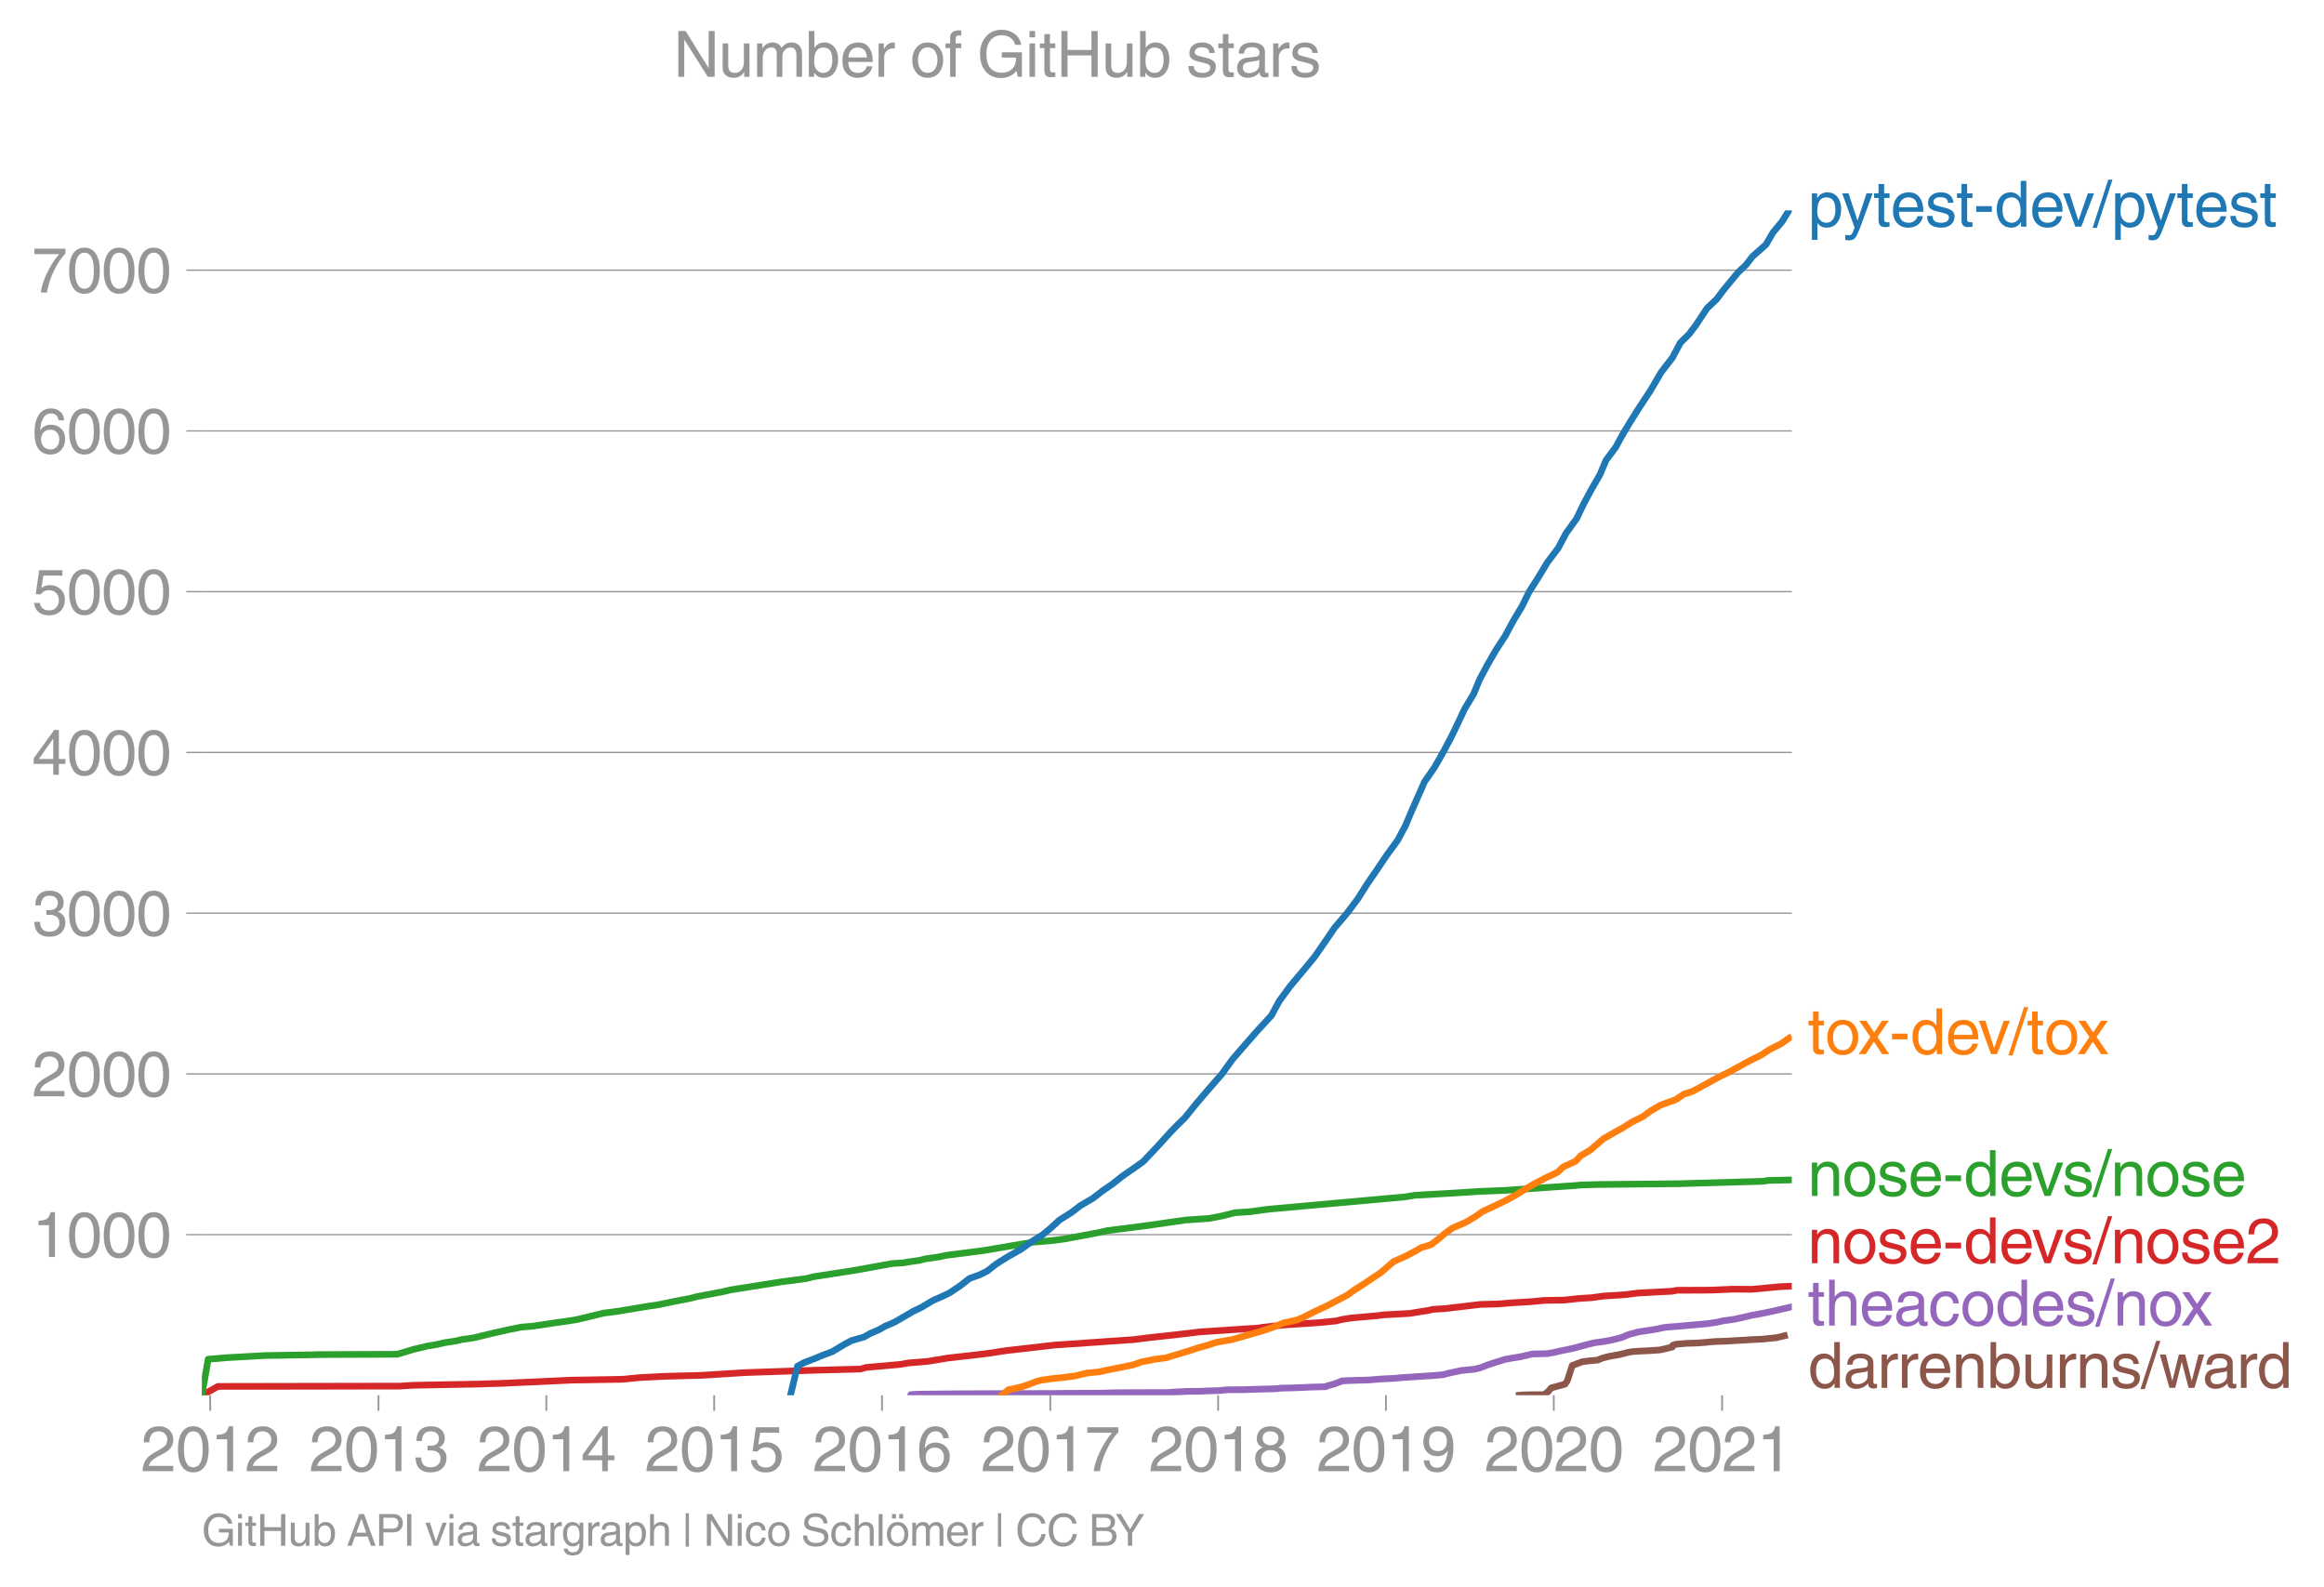 <svg height="475.343" viewBox="0 0 522.006 356.507" width="696.008" xmlns="http://www.w3.org/2000/svg" xmlns:xlink="http://www.w3.org/1999/xlink"><defs><style>*{stroke-linecap:butt;stroke-linejoin:round}</style></defs><g id="figure_1"><path d="M0 356.507h522.006V0H0z" style="fill:none" id="patch_1"/><g id="axes_1"><path d="M45.341 313.361h357.12V47.25H45.341z" style="fill:none" id="patch_2"/><path clip-path="url(#p6ab151e5eb)" d="m341.247 313.361.686-.072 1.555-.036 3.638-.036.003-.036.05-.217.558-.433.708-.83 3.084-.83.542-.831 1.067-3.358 2.23-.83 1.282-.18 2.26-.217.989-.433 1.574-.397 2.455-.434 1.514-.397 1.063-.216 1.505-.109 2.218-.108 2.645-.18.93-.217 1.832-.433.104-.398.66-.216 2.472-.217 2.346-.072 1.509-.108 2.367-.217 2.984-.108 1.654-.108 2.199-.109 1.321-.108 2.53-.108 1.096-.109 2.137-.216 1.788-.434" style="fill:none;stroke:#8c564b;stroke-linecap:square;stroke-width:1.5" id="line2d_1"/><g id="matplotlib.axis_1"><g id="xtick_1"><g id="line2d_2"><defs><path d="M0 0v3.5" id="mdb4fef003d" style="stroke:#969696;stroke-width:.4"/></defs><use style="fill:#969696;stroke:#969696;stroke-width:.4" x="47.219" xlink:href="#mdb4fef003d" y="313.361"/></g><g style="fill:#969696" transform="matrix(.14 0 0 -.14 31.649 330.41)" id="text_1"><defs><path d="M281 2888q0 793 409 1202 410 410 1148 410 618 0 1012-375t394-969q0-462-227-780-226-317-667-557l-775-425q-684-375-775-863h2444V0H166q25 634 275 1056t781 728l806 469q322 185 469 383t147 545q0 344-241 578-240 235-650 235-453 0-678-299-225-298-231-807H281z" id="HelveticaWorld-Regular-32" transform="scale(.016)"/><path d="M2719 2188q0 903-239 1354-239 452-702 452-453 0-697-452-243-451-243-1354 0-875 240-1340 241-464 700-464 463 0 702 448 239 449 239 1356zm603 0q0-1107-400-1709-400-601-1144-601-772 0-1156 623-384 624-384 1687 0 1090 393 1701 394 611 1147 611 744 0 1144-608t400-1704z" id="HelveticaWorld-Regular-30" transform="scale(.016)"/><path d="M2297 0h-600v3194H647v447q550 18 818 176 269 158 391 683h441V0z" id="HelveticaWorld-Regular-31" transform="scale(.016)"/></defs><use xlink:href="#HelveticaWorld-Regular-32"/><use x="55.615" xlink:href="#HelveticaWorld-Regular-30"/><use x="111.23" xlink:href="#HelveticaWorld-Regular-31"/><use x="166.846" xlink:href="#HelveticaWorld-Regular-32"/></g></g><g id="xtick_2"><use style="fill:#969696;stroke:#969696;stroke-width:.4" x="85.02" xlink:href="#mdb4fef003d" y="313.361" id="line2d_3"/><g style="fill:#969696" transform="matrix(.14 0 0 -.14 69.45 330.41)" id="text_2"><defs><path d="M1434 2559q141-12 294-12 397 0 626 183 230 183 230 554 0 300-214 505t-617 205q-447 0-655-263-207-262-220-703H325q0 703 369 1087 369 385 1084 385 635 0 1013-327 378-326 378-857 0-685-578-928v-13q750-256 750-1050 0-634-422-1041-422-406-1197-406-634 0-1044 333-409 333-459 1164h581q13-519 256-755 244-236 703-236 444 0 713 247t269 622q0 410-257 619-256 209-793 209-128 0-257-6v484z" id="HelveticaWorld-Regular-33" transform="scale(.016)"/></defs><use xlink:href="#HelveticaWorld-Regular-32"/><use x="55.615" xlink:href="#HelveticaWorld-Regular-30"/><use x="111.23" xlink:href="#HelveticaWorld-Regular-31"/><use x="166.846" xlink:href="#HelveticaWorld-Regular-33"/></g></g><g id="xtick_3"><use style="fill:#969696;stroke:#969696;stroke-width:.4" x="122.717" xlink:href="#mdb4fef003d" y="313.361" id="line2d_4"/><g style="fill:#969696" transform="matrix(.14 0 0 -.14 107.146 330.41)" id="text_3"><defs><path d="M678 1581h1447v2041h-12L678 1581zm2010-487V0h-563v1094H159v550l2063 2856h466V1581h659v-487h-659z" id="HelveticaWorld-Regular-34" transform="scale(.016)"/></defs><use xlink:href="#HelveticaWorld-Regular-32"/><use x="55.615" xlink:href="#HelveticaWorld-Regular-30"/><use x="111.23" xlink:href="#HelveticaWorld-Regular-31"/><use x="166.846" xlink:href="#HelveticaWorld-Regular-34"/></g></g><g id="xtick_4"><use style="fill:#969696;stroke:#969696;stroke-width:.4" x="160.414" xlink:href="#mdb4fef003d" y="313.361" id="line2d_5"/><g style="fill:#969696" transform="matrix(.14 0 0 -.14 144.843 330.41)" id="text_4"><defs><path d="M941 2619q372 281 872 281 606 0 1042-403t436-1038q0-690-421-1139-420-448-1179-448-660 0-1041 323-381 324-444 918h582q43-363 284-555t669-192q415 0 681 287 266 288 266 735 0 456-279 731-278 275-718 275-500 0-835-428l-484 25 337 2406h2332v-544H1131L941 2619z" id="HelveticaWorld-Regular-35" transform="scale(.016)"/></defs><use xlink:href="#HelveticaWorld-Regular-32"/><use x="55.615" xlink:href="#HelveticaWorld-Regular-30"/><use x="111.23" xlink:href="#HelveticaWorld-Regular-31"/><use x="166.846" xlink:href="#HelveticaWorld-Regular-35"/></g></g><g id="xtick_5"><use style="fill:#969696;stroke:#969696;stroke-width:.4" x="198.111" xlink:href="#mdb4fef003d" y="313.361" id="line2d_6"/><g style="fill:#969696" transform="matrix(.14 0 0 -.14 182.54 330.41)" id="text_5"><defs><path d="M903 1381q0-440 262-719 263-278 685-278 403 0 642 284 239 285 239 748 0 403-236 675t-670 272q-422 0-672-266t-250-716zm1766 1922q-63 344-255 517-192 174-520 174-519 0-791-507-272-506-278-1159l13-12q359 553 1068 553 566 0 988-375t422-1053q0-672-400-1118-400-445-1078-445-782 0-1188 556-406 557-406 1660 0 1062 415 1734 416 672 1247 672 538 0 910-321 372-320 403-876h-550z" id="HelveticaWorld-Regular-36" transform="scale(.016)"/></defs><use xlink:href="#HelveticaWorld-Regular-32"/><use x="55.615" xlink:href="#HelveticaWorld-Regular-30"/><use x="111.23" xlink:href="#HelveticaWorld-Regular-31"/><use x="166.846" xlink:href="#HelveticaWorld-Regular-36"/></g></g><g id="xtick_6"><use style="fill:#969696;stroke:#969696;stroke-width:.4" x="235.912" xlink:href="#mdb4fef003d" y="313.361" id="line2d_7"/><g style="fill:#969696" transform="matrix(.14 0 0 -.14 220.341 330.41)" id="text_6"><defs><path d="M238 4403h3109v-494q-641-653-1172-1766Q1644 1031 1497 0H878q94 850 622 1954 528 1105 1213 1899H238v550z" id="HelveticaWorld-Regular-37" transform="scale(.016)"/></defs><use xlink:href="#HelveticaWorld-Regular-32"/><use x="55.615" xlink:href="#HelveticaWorld-Regular-30"/><use x="111.23" xlink:href="#HelveticaWorld-Regular-31"/><use x="166.846" xlink:href="#HelveticaWorld-Regular-37"/></g></g><g id="xtick_7"><use style="fill:#969696;stroke:#969696;stroke-width:.4" x="273.609" xlink:href="#mdb4fef003d" y="313.361" id="line2d_8"/><g style="fill:#969696" transform="matrix(.14 0 0 -.14 258.038 330.41)" id="text_7"><defs><path d="M1766 2597q347 0 573 198 227 199 227 527 0 294-218 483-217 189-620 189-359 0-555-199-195-198-195-504 0-328 244-511t544-183zm6-484q-434 0-681-241t-247-591q0-403 250-650t712-247q410 0 655 247t245 657q0 350-245 587-245 238-689 238zm1378 1228q0-678-578-947 397-178 567-471 170-292 170-623 0-641-413-1032-412-390-1112-390-612 0-1076 336T244 1306q0 763 762 1082-609 243-609 875 0 531 361 884t1001 353q641 0 1016-333t375-826z" id="HelveticaWorld-Regular-38" transform="scale(.016)"/></defs><use xlink:href="#HelveticaWorld-Regular-32"/><use x="55.615" xlink:href="#HelveticaWorld-Regular-30"/><use x="111.23" xlink:href="#HelveticaWorld-Regular-31"/><use x="166.846" xlink:href="#HelveticaWorld-Regular-38"/></g></g><g id="xtick_8"><use style="fill:#969696;stroke:#969696;stroke-width:.4" x="311.306" xlink:href="#mdb4fef003d" y="313.361" id="line2d_9"/><g style="fill:#969696" transform="matrix(.14 0 0 -.14 295.736 330.41)" id="text_8"><defs><path d="M1766 2009q384 0 624 259 241 260 241 766 0 416-228 688t-681 272q-391 0-632-275-240-275-240-738 0-472 225-722t691-250zm-82-506q-640 0-1028 397-387 397-387 1056 0 666 390 1105 391 439 1057 439 775 0 1175-522t400-1565q0-1082-410-1809-409-726-1225-726-637 0-987 358t-350 845h565q25-337 220-536 196-198 540-198 487 0 737 434 250 435 344 1247l-12 13q-363-538-1029-538z" id="HelveticaWorld-Regular-39" transform="scale(.016)"/></defs><use xlink:href="#HelveticaWorld-Regular-32"/><use x="55.615" xlink:href="#HelveticaWorld-Regular-30"/><use x="111.23" xlink:href="#HelveticaWorld-Regular-31"/><use x="166.846" xlink:href="#HelveticaWorld-Regular-39"/></g></g><g id="xtick_9"><use style="fill:#969696;stroke:#969696;stroke-width:.4" x="349.003" xlink:href="#mdb4fef003d" y="313.361" id="line2d_10"/><g style="fill:#969696" transform="matrix(.14 0 0 -.14 333.433 330.41)" id="text_9"><use xlink:href="#HelveticaWorld-Regular-32"/><use x="55.615" xlink:href="#HelveticaWorld-Regular-30"/><use x="111.23" xlink:href="#HelveticaWorld-Regular-32"/><use x="166.846" xlink:href="#HelveticaWorld-Regular-30"/></g></g><g id="xtick_10"><use style="fill:#969696;stroke:#969696;stroke-width:.4" x="386.804" xlink:href="#mdb4fef003d" y="313.361" id="line2d_11"/><g style="fill:#969696" transform="matrix(.14 0 0 -.14 371.233 330.41)" id="text_10"><use xlink:href="#HelveticaWorld-Regular-32"/><use x="55.615" xlink:href="#HelveticaWorld-Regular-30"/><use x="111.23" xlink:href="#HelveticaWorld-Regular-32"/><use x="166.846" xlink:href="#HelveticaWorld-Regular-31"/></g></g></g><g id="matplotlib.axis_2"><g id="ytick_1"><path clip-path="url(#p6ab151e5eb)" d="M45.341 277.295h357.12" style="fill:none;stroke:#969696;stroke-linecap:square;stroke-width:.3" id="line2d_12"/><g id="line2d_13"><defs><path d="M0 0h-3.5" id="m5948b30e03" style="stroke:#969696;stroke-width:.3"/></defs><use style="fill:#969696;stroke:#969696;stroke-width:.3" x="45.341" xlink:href="#m5948b30e03" y="277.295"/></g><g style="fill:#969696" transform="matrix(.14 0 0 -.14 7.2 282.32)" id="text_11"><use xlink:href="#HelveticaWorld-Regular-31"/><use x="55.615" xlink:href="#HelveticaWorld-Regular-30"/><use x="111.23" xlink:href="#HelveticaWorld-Regular-30"/><use x="166.846" xlink:href="#HelveticaWorld-Regular-30"/></g></g><g id="ytick_2"><path clip-path="url(#p6ab151e5eb)" d="M45.341 241.192h357.12" style="fill:none;stroke:#969696;stroke-linecap:square;stroke-width:.3" id="line2d_14"/><use style="fill:#969696;stroke:#969696;stroke-width:.3" x="45.341" xlink:href="#m5948b30e03" y="241.192" id="line2d_15"/><g style="fill:#969696" transform="matrix(.14 0 0 -.14 7.2 246.217)" id="text_12"><use xlink:href="#HelveticaWorld-Regular-32"/><use x="55.615" xlink:href="#HelveticaWorld-Regular-30"/><use x="111.23" xlink:href="#HelveticaWorld-Regular-30"/><use x="166.846" xlink:href="#HelveticaWorld-Regular-30"/></g></g><g id="ytick_3"><path clip-path="url(#p6ab151e5eb)" d="M45.341 205.09h357.12" style="fill:none;stroke:#969696;stroke-linecap:square;stroke-width:.3" id="line2d_16"/><use style="fill:#969696;stroke:#969696;stroke-width:.3" x="45.341" xlink:href="#m5948b30e03" y="205.09" id="line2d_17"/><g style="fill:#969696" transform="matrix(.14 0 0 -.14 7.2 210.114)" id="text_13"><use xlink:href="#HelveticaWorld-Regular-33"/><use x="55.615" xlink:href="#HelveticaWorld-Regular-30"/><use x="111.23" xlink:href="#HelveticaWorld-Regular-30"/><use x="166.846" xlink:href="#HelveticaWorld-Regular-30"/></g></g><g id="ytick_4"><path clip-path="url(#p6ab151e5eb)" d="M45.341 168.987h357.12" style="fill:none;stroke:#969696;stroke-linecap:square;stroke-width:.3" id="line2d_18"/><use style="fill:#969696;stroke:#969696;stroke-width:.3" x="45.341" xlink:href="#m5948b30e03" y="168.987" id="line2d_19"/><g style="fill:#969696" transform="matrix(.14 0 0 -.14 7.2 174.012)" id="text_14"><use xlink:href="#HelveticaWorld-Regular-34"/><use x="55.615" xlink:href="#HelveticaWorld-Regular-30"/><use x="111.23" xlink:href="#HelveticaWorld-Regular-30"/><use x="166.846" xlink:href="#HelveticaWorld-Regular-30"/></g></g><g id="ytick_5"><path clip-path="url(#p6ab151e5eb)" d="M45.341 132.885h357.12" style="fill:none;stroke:#969696;stroke-linecap:square;stroke-width:.3" id="line2d_20"/><use style="fill:#969696;stroke:#969696;stroke-width:.3" x="45.341" xlink:href="#m5948b30e03" y="132.885" id="line2d_21"/><g style="fill:#969696" transform="matrix(.14 0 0 -.14 7.2 137.91)" id="text_15"><use xlink:href="#HelveticaWorld-Regular-35"/><use x="55.615" xlink:href="#HelveticaWorld-Regular-30"/><use x="111.23" xlink:href="#HelveticaWorld-Regular-30"/><use x="166.846" xlink:href="#HelveticaWorld-Regular-30"/></g></g><g id="ytick_6"><path clip-path="url(#p6ab151e5eb)" d="M45.341 96.782h357.12" style="fill:none;stroke:#969696;stroke-linecap:square;stroke-width:.3" id="line2d_22"/><use style="fill:#969696;stroke:#969696;stroke-width:.3" x="45.341" xlink:href="#m5948b30e03" y="96.782" id="line2d_23"/><g style="fill:#969696" transform="matrix(.14 0 0 -.14 7.2 101.807)" id="text_16"><use xlink:href="#HelveticaWorld-Regular-36"/><use x="55.615" xlink:href="#HelveticaWorld-Regular-30"/><use x="111.23" xlink:href="#HelveticaWorld-Regular-30"/><use x="166.846" xlink:href="#HelveticaWorld-Regular-30"/></g></g><g id="ytick_7"><path clip-path="url(#p6ab151e5eb)" d="M45.341 60.68h357.12" style="fill:none;stroke:#969696;stroke-linecap:square;stroke-width:.3" id="line2d_24"/><use style="fill:#969696;stroke:#969696;stroke-width:.3" x="45.341" xlink:href="#m5948b30e03" y="60.68" id="line2d_25"/><g style="fill:#969696" transform="matrix(.14 0 0 -.14 7.2 65.704)" id="text_17"><use xlink:href="#HelveticaWorld-Regular-37"/><use x="55.615" xlink:href="#HelveticaWorld-Regular-30"/><use x="111.23" xlink:href="#HelveticaWorld-Regular-30"/><use x="166.846" xlink:href="#HelveticaWorld-Regular-30"/></g></g></g><path clip-path="url(#p6ab151e5eb)" d="m204.563 313.361.026-.144 1.16-.072.76-.036 4.406-.036 3.353-.037 6.957-.036 14.999-.036 3.187-.036 7.858-.036 1.064-.036 1.075-.036 1.254-.036 11.66-.036 1.806-.145 1.961-.072.046-.036 3.66-.036 1.353-.072 2.747-.073 1.597-.18 4.167-.036 1-.036 2.273-.073 3.063-.072 1.297-.072.134-.072 3.09-.072 1.871-.073 2.316-.108 3.046-.072.19-.072.228-.145 1.267-.325 1.696-.613.236-.145 1.167-.072 2-.072 2.894-.072.812-.073 2.35-.18 2.974-.144 1.328-.145 2.34-.144 2.773-.18 2.22-.145 1.923-.18 1.202-.326 2.916-.613 2.907-.29 1.356-.324 1.543-.614 1.986-.65 1.958-.613 1.623-.29 1.965-.324 2.638-.614 1.848-.036 1.64-.036.132-.072 1.135-.18 1.378-.326 2.998-.614 2.232-.613 2.428-.614 2.1-.289 1.824-.325 2.392-.614 1.403-.613 2.238-.614 2.23-.325 2.009-.325 1.26-.289.993-.144 2.49-.18 1.574-.145 1.558-.144 1.77-.145 1.827-.18 1.915-.29 1.407-.324 2.442-.325 1.5-.325 2.628-.614 1.663-.289 1.599-.324 2.766-.614 2.841-.65" style="fill:none;stroke:#9467bd;stroke-linecap:square;stroke-width:1.5" id="line2d_26"/><path clip-path="url(#p6ab151e5eb)" d="m45.427 313.361 3.512-1.985 41.008-.072 2.69-.181 15.59-.289.571-.036 3.85-.108 15.674-.722 10.677-.18 1.044-.037 3.631-.36 5.834-.29 8.117-.216 9.786-.614 16.093-.542 9.751-.252 1.285-.361 7.688-.686 1.835-.325 4.384-.361 4.314-.722 8.808-1.011 4.515-.686 10.737-1.228 17.763-1.227 4.04-.506 5.044-.541 5.776-.686 10.248-.686 2.957-.18 1.014-.181 4.558-.505 8.18-.542 3.638-.361 1.32-.325 2.243-.361 5.827-.505 1.211-.18 5.974-.326 4.493-.722.573-.18 2.885-.18 7.94-.94 4.058-.108 3.065-.253 4.195-.252 3.088-.29 4.452-.071 3.297-.361 2.866-.18 2.672-.362 4.974-.325 2.765-.36 7.619-.398 1.09-.217 7.715-.036 4.866-.216 4.201.036 6.152-.578 2.267-.108h0" style="fill:none;stroke:#d62728;stroke-linecap:square;stroke-width:1.5" id="line2d_27"/><g style="fill:#1f77b4" transform="matrix(.14 0 0 -.14 406.032 50.91)" id="text_18"><defs><path d="M959 1516q0-538 262-832 263-293 654-293 428 0 665 348 238 349 238 945 0 654-228 954t-687 300q-447 0-676-352-228-352-228-1070zM422 3347h531v-472h13q359 569 1000 569 647 0 1020-471 373-470 373-1201 0-819-381-1344T1888-97q-582 0-891 450h-13v-1678H422v4672z" id="HelveticaWorld-Regular-70" transform="scale(.016)"/><path d="M2497 3347h612L1913 63q-32-88-63-166-272-725-469-995-197-271-637-271-231 0-378 50v513q159-57 350-57 206 0 301 130 96 130 283 636L56 3347h635l897-2725h12l897 2725z" id="HelveticaWorld-Regular-79" transform="scale(.016)"/><path d="M1100 2881V703q0-128 70-195 71-67 252-67h216V0q-307-44-422-44-353 0-516 169-162 169-162 547v2209H84v466h454v934h562v-934h538v-466h-538z" id="HelveticaWorld-Regular-74" transform="scale(.016)"/><path d="M2719 1941q-44 543-288 770-243 227-647 227-409 0-661-288-251-287-267-709h1863zm537-891q-93-519-509-859-366-288-963-294-703 6-1116 461-412 455-412 1223 0 882 425 1372 425 491 1182 491 678 0 1059-507 381-506 381-1446H856q0-525 244-813 244-287 731-287 344 0 591 207 247 208 272 452h562z" id="HelveticaWorld-Regular-65" transform="scale(.016)"/><path d="M2309 2394q-12 300-214 431-201 131-579 131-275 0-471-122-195-121-195-350 0-181 115-267 116-86 501-183l556-140q506-128 723-327 218-198 218-554 0-494-361-802T1638-97Q934-97 573 195q-360 293-367 880h544q13-347 230-516 217-168 651-168 353 0 561 140 208 141 208 391 0 178-135 284-134 107-531 197l-653 160q-397 100-586 298t-189 514q0 494 353 781 354 288 922 288 607 0 930-296 323-295 342-754h-544z" id="HelveticaWorld-Regular-73" transform="scale(.016)"/><path d="M1850 1484H281v575h1569v-575z" id="HelveticaWorld-Regular-2d" transform="scale(.016)"/><path d="M838 1684q0-621 246-957 247-336 657-336 390 0 652 287 263 288 263 838 0 706-224 1064-223 358-679 358-434 0-675-285-240-284-240-969zM3225 0h-531v459h-13Q2363-97 1716-97q-697 0-1079 531-381 532-381 1338 0 744 378 1208 379 464 1016 464 628 0 1000-569l13 38v1681h562V0z" id="HelveticaWorld-Regular-64" transform="scale(.016)"/><path d="M2522 3347h616L1863 0h-604L38 3347h653l872-2725h12l947 2725z" id="HelveticaWorld-Regular-76" transform="scale(.016)"/><path d="M319-122h-428l1575 4838h422L319-122z" id="HelveticaWorld-Regular-2f" transform="scale(.016)"/></defs><use xlink:href="#HelveticaWorld-Regular-70"/><use x="54.494" xlink:href="#HelveticaWorld-Regular-79"/><use x="105.104" xlink:href="#HelveticaWorld-Regular-74"/><use x="132.789" xlink:href="#HelveticaWorld-Regular-65"/><use x="188.209" xlink:href="#HelveticaWorld-Regular-73"/><use x="238.209" xlink:href="#HelveticaWorld-Regular-74"/><use x="265.895" xlink:href="#HelveticaWorld-Regular-2d"/><use x="299.195" xlink:href="#HelveticaWorld-Regular-64"/><use x="356.178" xlink:href="#HelveticaWorld-Regular-65"/><use x="409.223" xlink:href="#HelveticaWorld-Regular-76"/><use x="458.832" xlink:href="#HelveticaWorld-Regular-2f"/><use x="486.615" xlink:href="#HelveticaWorld-Regular-70"/><use x="541.109" xlink:href="#HelveticaWorld-Regular-79"/><use x="591.719" xlink:href="#HelveticaWorld-Regular-74"/><use x="619.404" xlink:href="#HelveticaWorld-Regular-65"/><use x="674.824" xlink:href="#HelveticaWorld-Regular-73"/><use x="724.824" xlink:href="#HelveticaWorld-Regular-74"/></g><g style="fill:#ff7f0e" transform="matrix(.14 0 0 -.14 406.032 236.753)" id="text_19"><defs><path d="M813 1678q0-559 253-920t718-361q482 0 732 378t250 903q0 531-250 901-250 371-732 371-446 0-709-349-262-348-262-923zm-575 0q0 747 415 1256 416 510 1131 510 732 0 1144-516 413-515 413-1250 0-737-410-1256Q2522-97 1784-97q-709 0-1128 503-418 503-418 1272z" id="HelveticaWorld-Regular-6f" transform="scale(.016)"/><path d="M3138 0h-725l-825 1259L781 0H72l1169 1722L128 3347h716l775-1178 781 1178h684L1959 1722 3138 0z" id="HelveticaWorld-Regular-78" transform="scale(.016)"/></defs><use xlink:href="#HelveticaWorld-Regular-74"/><use x="27.686" xlink:href="#HelveticaWorld-Regular-6f"/><use x="80.719" xlink:href="#HelveticaWorld-Regular-78"/><use x="130.719" xlink:href="#HelveticaWorld-Regular-2d"/><use x="164.02" xlink:href="#HelveticaWorld-Regular-64"/><use x="221.002" xlink:href="#HelveticaWorld-Regular-65"/><use x="274.047" xlink:href="#HelveticaWorld-Regular-76"/><use x="323.656" xlink:href="#HelveticaWorld-Regular-2f"/><use x="351.439" xlink:href="#HelveticaWorld-Regular-74"/><use x="379.125" xlink:href="#HelveticaWorld-Regular-6f"/><use x="432.158" xlink:href="#HelveticaWorld-Regular-78"/></g><g style="fill:#2ca02c" transform="matrix(.14 0 0 -.14 406.032 268.596)" id="text_20"><defs><path d="M3150 0h-566v2059q0 475-166 677-165 202-549 202-378 0-632-288-253-287-253-825V0H422v3347h531v-472h13q397 569 1012 569 569 0 870-302 302-301 302-864V0z" id="HelveticaWorld-Regular-6e" transform="scale(.016)"/></defs><use xlink:href="#HelveticaWorld-Regular-6e"/><use x="55.176" xlink:href="#HelveticaWorld-Regular-6f"/><use x="111.084" xlink:href="#HelveticaWorld-Regular-73"/><use x="161.084" xlink:href="#HelveticaWorld-Regular-65"/><use x="216.504" xlink:href="#HelveticaWorld-Regular-2d"/><use x="249.805" xlink:href="#HelveticaWorld-Regular-64"/><use x="306.787" xlink:href="#HelveticaWorld-Regular-65"/><use x="359.832" xlink:href="#HelveticaWorld-Regular-76"/><use x="408.441" xlink:href="#HelveticaWorld-Regular-73"/><use x="458.441" xlink:href="#HelveticaWorld-Regular-2f"/><use x="486.225" xlink:href="#HelveticaWorld-Regular-6e"/><use x="541.4" xlink:href="#HelveticaWorld-Regular-6f"/><use x="597.309" xlink:href="#HelveticaWorld-Regular-73"/><use x="647.309" xlink:href="#HelveticaWorld-Regular-65"/></g><g style="fill:#d62728" transform="matrix(.14 0 0 -.14 406.032 283.706)" id="text_21"><use xlink:href="#HelveticaWorld-Regular-6e"/><use x="55.176" xlink:href="#HelveticaWorld-Regular-6f"/><use x="111.084" xlink:href="#HelveticaWorld-Regular-73"/><use x="161.084" xlink:href="#HelveticaWorld-Regular-65"/><use x="216.504" xlink:href="#HelveticaWorld-Regular-2d"/><use x="249.805" xlink:href="#HelveticaWorld-Regular-64"/><use x="306.787" xlink:href="#HelveticaWorld-Regular-65"/><use x="359.832" xlink:href="#HelveticaWorld-Regular-76"/><use x="408.441" xlink:href="#HelveticaWorld-Regular-73"/><use x="458.441" xlink:href="#HelveticaWorld-Regular-2f"/><use x="486.225" xlink:href="#HelveticaWorld-Regular-6e"/><use x="541.4" xlink:href="#HelveticaWorld-Regular-6f"/><use x="597.309" xlink:href="#HelveticaWorld-Regular-73"/><use x="647.309" xlink:href="#HelveticaWorld-Regular-65"/><use x="702.729" xlink:href="#HelveticaWorld-Regular-32"/></g><g style="fill:#9467bd" transform="matrix(.14 0 0 -.14 406.032 297.706)" id="text_22"><defs><path d="M3150 0h-566v2188q0 403-156 576-156 174-509 174-435 0-685-282-250-281-250-831V0H422v4594h562V2900h13q384 544 981 544 550 0 861-288 311-287 311-878V0z" id="HelveticaWorld-Regular-68" transform="scale(.016)"/><path d="M2456 1709q-62-65-245-106-183-40-683-106-369-44-542-182-173-137-173-362 0-275 146-428 147-153 469-153 403 0 715 229 313 230 313 558v550zM397 2328q19 566 367 841 349 275 1014 275 531 0 890-241 360-240 360-694V581q0-197 178-197 72 0 185 25V0q-153-63-319-63-288 0-429 123-140 124-146 387Q2016-97 1288-97q-475 0-763 269-287 269-287 700 0 441 250 712 250 272 728 329l993 121q269 41 269 397 0 263-195 403-195 141-592 141-353 0-543-156-189-156-226-491H397z" id="HelveticaWorld-Regular-61" transform="scale(.016)"/><path d="M2534 2222q-121 716-793 716-416 0-669-333t-253-927q0-647 234-967 235-320 681-320 300 0 519 220t281 573h544q-84-621-439-951T1722-97q-659 0-1081 451-422 452-422 1227 0 850 422 1356 422 507 1184 507 556 0 886-333t367-889h-544z" id="HelveticaWorld-Regular-63" transform="scale(.016)"/></defs><use xlink:href="#HelveticaWorld-Regular-74"/><use x="27.686" xlink:href="#HelveticaWorld-Regular-68"/><use x="82.861" xlink:href="#HelveticaWorld-Regular-65"/><use x="138.281" xlink:href="#HelveticaWorld-Regular-61"/><use x="193.213" xlink:href="#HelveticaWorld-Regular-63"/><use x="244.482" xlink:href="#HelveticaWorld-Regular-6f"/><use x="300.391" xlink:href="#HelveticaWorld-Regular-64"/><use x="357.373" xlink:href="#HelveticaWorld-Regular-65"/><use x="412.793" xlink:href="#HelveticaWorld-Regular-73"/><use x="462.793" xlink:href="#HelveticaWorld-Regular-2f"/><use x="490.576" xlink:href="#HelveticaWorld-Regular-6e"/><use x="545.752" xlink:href="#HelveticaWorld-Regular-6f"/><use x="598.785" xlink:href="#HelveticaWorld-Regular-78"/></g><g style="fill:#8c564b" transform="matrix(.14 0 0 -.14 406.032 311.706)" id="text_23"><defs><path d="M984 0H422v3347h531v-556h13q365 653 940 653 91 0 147-19v-584h-209q-378 0-619-257-241-256-241-637V0z" id="HelveticaWorld-Regular-72" transform="scale(.016)"/><path d="M2778 1684q0 672-238 963-237 291-677 291-447-7-676-349-228-342-228-989 0-659 275-934t641-275q416 0 659 342 244 342 244 951zM422 0v4594h562V2925h13q359 519 969 519 625 0 1009-464t384-1208q0-838-388-1354Q2584-97 1888-97q-613 0-922 513h-13V0H422z" id="HelveticaWorld-Regular-62" transform="scale(.016)"/><path d="M391 3347h562V1125q0-369 167-552 168-182 480-182 434 0 678 307 244 308 244 805v1844h562V0h-531v488l-12 12Q2222-97 1478-97q-481 0-784 262-303 263-303 776v2406z" id="HelveticaWorld-Regular-75" transform="scale(.016)"/><path d="M1638 0h-575L97 3347h606l641-2631h12l647 2631h635l653-2631h12l678 2631h557L3572 0h-591l-678 2591h-12L1638 0z" id="HelveticaWorld-Regular-77" transform="scale(.016)"/></defs><use xlink:href="#HelveticaWorld-Regular-64"/><use x="56.982" xlink:href="#HelveticaWorld-Regular-61"/><use x="111.914" xlink:href="#HelveticaWorld-Regular-72"/><use x="144.482" xlink:href="#HelveticaWorld-Regular-72"/><use x="176.051" xlink:href="#HelveticaWorld-Regular-65"/><use x="231.471" xlink:href="#HelveticaWorld-Regular-6e"/><use x="286.646" xlink:href="#HelveticaWorld-Regular-62"/><use x="343.141" xlink:href="#HelveticaWorld-Regular-75"/><use x="397.926" xlink:href="#HelveticaWorld-Regular-72"/><use x="430.494" xlink:href="#HelveticaWorld-Regular-6e"/><use x="485.67" xlink:href="#HelveticaWorld-Regular-73"/><use x="535.67" xlink:href="#HelveticaWorld-Regular-2f"/><use x="563.453" xlink:href="#HelveticaWorld-Regular-77"/><use x="633.49" xlink:href="#HelveticaWorld-Regular-61"/><use x="688.422" xlink:href="#HelveticaWorld-Regular-72"/><use x="719.99" xlink:href="#HelveticaWorld-Regular-64"/></g><g style="fill:#969696" transform="matrix(.097 0 0 -.097 45.341 347.168)" id="text_24"><defs><path d="M2463 2456h2018V0h-403l-150 594q-294-375-691-546-396-170-824-170-691 0-1155 301-464 302-721 833-256 532-256 1326 0 990 589 1684t1586 694q744 0 1300-416 557-416 647-1100h-600q-109 453-462 709-353 257-916 257-678 0-1091-511-412-511-412-1352 0-978 409-1436 410-458 1119-458 463 0 783 183t492 497q172 314 172 836H2463v531z" id="HelveticaWorld-Regular-47" transform="scale(.016)"/><path d="M422 3956v638h562v-638H422zM984 0H422v3347h562V0z" id="HelveticaWorld-Regular-69" transform="scale(.016)"/><path d="M4153 0h-622v2144H1131V0H519v4594h612V2694h2400v1900h622V0z" id="HelveticaWorld-Regular-48" transform="scale(.016)"/><path d="m2816 1888-678 2021h-13l-737-2021h1428zm-1619-550L716 0H78l1728 4594h703L4172 0h-678l-453 1338H1197z" id="HelveticaWorld-Regular-41" transform="scale(.016)"/><path d="M1141 2472h1234q466 0 700 204 234 205 234 621 0 372-225 569t-684 197H1141V2472zm0-2472H519v4594h2065q616 0 991-358t375-933q0-597-363-980-362-382-1003-382H1141V0z" id="HelveticaWorld-Regular-50" transform="scale(.016)"/><path d="M1141 0H519v4594h622V0z" id="HelveticaWorld-Regular-49" transform="scale(.016)"/><path d="M831 1684q0-615 244-954t659-339q404 0 660 293 256 294 256 832 0 706-224 1064-223 358-679 358-459 0-688-305-228-305-228-949zM3188 191q0-807-388-1203-387-397-1169-397-562 0-895 259T353-409h563q43-244 226-388t530-144q472 0 712 254 241 253 241 821v238h-12Q2297-97 1722-97q-716 0-1094 528T250 1772q0 744 381 1208 382 464 1013 464 634 0 1000-569h12v472h532V191z" id="HelveticaWorld-Regular-67" transform="scale(.016)"/><path d="M603 4716h466V-122H603v4838z" id="HelveticaWorld-Regular-7c" transform="scale(.016)"/><path d="M3559 4594h600V0h-690L1125 3713h-12V0H519v4594h728L3547 884h12v3710z" id="HelveticaWorld-Regular-4e" transform="scale(.016)"/><path d="M3225 3250q-19 438-327 686-307 248-810 248-507 0-779-208-271-207-271-598 0-209 118-359 119-150 425-222l1313-300q531-116 787-440 257-323 257-788 0-681-500-1036T2138-122q-610 0-962 156-351 157-623 497-272 341-272 953h582q0-512 340-794 341-281 928-281 569 0 886 202t317 573q0 338-189 505t-739 295l-990 232q-494 112-738 392t-244 689q0 619 417 1019 418 400 1165 400 843 0 1301-352 458-351 492-1114h-584z" id="HelveticaWorld-Regular-53" transform="scale(.016)"/><path d="M984 0H422v4594h562V0z" id="HelveticaWorld-Regular-6c" transform="scale(.016)"/><path d="M813 1678q0-559 253-920t718-361q482 0 732 378t250 903q0 531-250 901-250 371-732 371-446 0-709-349-262-348-262-923zm-575 0q0 747 415 1256 416 510 1131 510 732 0 1144-516 413-515 413-1250 0-737-410-1256Q2522-97 1784-97q-709 0-1128 503-418 503-418 1272zm2351 2266h-575v650h575v-650zm-1038 0H976v650h575v-650z" id="HelveticaWorld-Regular-f6" transform="scale(.016)"/><path d="M422 3347h531v-472h13q378 569 1012 569 628 0 891-544 240 294 465 419t557 125q434 0 735-285 302-284 302-843V0h-562v2163q0 390-147 582-147 193-475 193-331 0-560-269-228-269-228-628V0h-562v2316q0 290-135 456-134 166-390 166-403 0-644-300t-241-813V0H422v3347z" id="HelveticaWorld-Regular-6d" transform="scale(.016)"/><path d="M3713 3213q-104 468-434 710-329 243-854 243-678 0-1091-493-412-492-412-1329 0-969 390-1443 391-473 1132-473 487 0 838 323 352 324 474 940h603q-121-885-671-1349T2350-122q-941 0-1505 647T281 2322q0 1109 589 1751 589 643 1555 643 800 0 1297-413 497-412 591-1090h-600z" id="HelveticaWorld-Regular-43" transform="scale(.016)"/><path d="M519 4594h2015q594 0 947-322t353-834q0-310-155-565-154-254-460-395 428-162 629-431 202-269 202-691 0-593-428-975Q3194 0 2491 0H519v4594zm612-4063h1325q488 0 731 226 244 227 244 612 0 390-272 582-271 193-803 193H1131V531zm0 2119h1128q494 0 724 179 230 180 230 562 0 328-218 500-217 172-729 172H1131V2650z" id="HelveticaWorld-Regular-42" transform="scale(.016)"/><path d="M2388 0h-622v1850L31 4594h725l1319-2206 1316 2206h731L2388 1850V0z" id="HelveticaWorld-Regular-59" transform="scale(.016)"/></defs><use xlink:href="#HelveticaWorld-Regular-47"/><use x="77.1" xlink:href="#HelveticaWorld-Regular-69"/><use x="99.121" xlink:href="#HelveticaWorld-Regular-74"/><use x="126.807" xlink:href="#HelveticaWorld-Regular-48"/><use x="199.805" xlink:href="#HelveticaWorld-Regular-75"/><use x="254.59" xlink:href="#HelveticaWorld-Regular-62"/><use x="311.084" xlink:href="#HelveticaWorld-Regular-20"/><use x="335.498" xlink:href="#HelveticaWorld-Regular-41"/><use x="402.197" xlink:href="#HelveticaWorld-Regular-50"/><use x="466.846" xlink:href="#HelveticaWorld-Regular-49"/><use x="492.627" xlink:href="#HelveticaWorld-Regular-20"/><use x="517.041" xlink:href="#HelveticaWorld-Regular-76"/><use x="566.65" xlink:href="#HelveticaWorld-Regular-69"/><use x="588.672" xlink:href="#HelveticaWorld-Regular-61"/><use x="643.604" xlink:href="#HelveticaWorld-Regular-20"/><use x="668.018" xlink:href="#HelveticaWorld-Regular-73"/><use x="718.018" xlink:href="#HelveticaWorld-Regular-74"/><use x="745.703" xlink:href="#HelveticaWorld-Regular-61"/><use x="800.635" xlink:href="#HelveticaWorld-Regular-72"/><use x="832.203" xlink:href="#HelveticaWorld-Regular-67"/><use x="888.111" xlink:href="#HelveticaWorld-Regular-72"/><use x="919.68" xlink:href="#HelveticaWorld-Regular-61"/><use x="974.611" xlink:href="#HelveticaWorld-Regular-70"/><use x="1031.105" xlink:href="#HelveticaWorld-Regular-68"/><use x="1086.281" xlink:href="#HelveticaWorld-Regular-20"/><use x="1110.695" xlink:href="#HelveticaWorld-Regular-7c"/><use x="1136.672" xlink:href="#HelveticaWorld-Regular-20"/><use x="1161.086" xlink:href="#HelveticaWorld-Regular-4e"/><use x="1234.182" xlink:href="#HelveticaWorld-Regular-69"/><use x="1256.203" xlink:href="#HelveticaWorld-Regular-63"/><use x="1307.473" xlink:href="#HelveticaWorld-Regular-6f"/><use x="1363.381" xlink:href="#HelveticaWorld-Regular-20"/><use x="1387.795" xlink:href="#HelveticaWorld-Regular-53"/><use x="1454.006" xlink:href="#HelveticaWorld-Regular-63"/><use x="1505.275" xlink:href="#HelveticaWorld-Regular-68"/><use x="1560.451" xlink:href="#HelveticaWorld-Regular-6c"/><use x="1582.473" xlink:href="#HelveticaWorld-Regular-f6"/><use x="1638.381" xlink:href="#HelveticaWorld-Regular-6d"/><use x="1721.389" xlink:href="#HelveticaWorld-Regular-65"/><use x="1776.809" xlink:href="#HelveticaWorld-Regular-72"/><use x="1809.377" xlink:href="#HelveticaWorld-Regular-20"/><use x="1833.791" xlink:href="#HelveticaWorld-Regular-7c"/><use x="1859.768" xlink:href="#HelveticaWorld-Regular-20"/><use x="1884.182" xlink:href="#HelveticaWorld-Regular-43"/><use x="1956.496" xlink:href="#HelveticaWorld-Regular-43"/><use x="2028.811" xlink:href="#HelveticaWorld-Regular-20"/><use x="2053.225" xlink:href="#HelveticaWorld-Regular-42"/><use x="2116.037" xlink:href="#HelveticaWorld-Regular-59"/></g><g style="fill:#969696" transform="matrix(.14 0 0 -.14 151.206 17.25)" id="text_25"><defs><path d="M1100 2881V0H538v2881H78v466h460v575q0 378 229 557 230 180 642 180 141 0 254-12v-506q-100 12-229 12-187 0-261-92-73-92-73-298v-416h563v-466h-563z" id="HelveticaWorld-Regular-66" transform="scale(.016)"/></defs><use xlink:href="#HelveticaWorld-Regular-4e"/><use x="73.096" xlink:href="#HelveticaWorld-Regular-75"/><use x="127.881" xlink:href="#HelveticaWorld-Regular-6d"/><use x="210.889" xlink:href="#HelveticaWorld-Regular-62"/><use x="267.383" xlink:href="#HelveticaWorld-Regular-65"/><use x="322.803" xlink:href="#HelveticaWorld-Regular-72"/><use x="355.371" xlink:href="#HelveticaWorld-Regular-20"/><use x="379.785" xlink:href="#HelveticaWorld-Regular-6f"/><use x="435.693" xlink:href="#HelveticaWorld-Regular-66"/><use x="463.379" xlink:href="#HelveticaWorld-Regular-20"/><use x="487.793" xlink:href="#HelveticaWorld-Regular-47"/><use x="564.893" xlink:href="#HelveticaWorld-Regular-69"/><use x="586.914" xlink:href="#HelveticaWorld-Regular-74"/><use x="614.6" xlink:href="#HelveticaWorld-Regular-48"/><use x="687.598" xlink:href="#HelveticaWorld-Regular-75"/><use x="742.383" xlink:href="#HelveticaWorld-Regular-62"/><use x="798.877" xlink:href="#HelveticaWorld-Regular-20"/><use x="823.291" xlink:href="#HelveticaWorld-Regular-73"/><use x="873.291" xlink:href="#HelveticaWorld-Regular-74"/><use x="900.977" xlink:href="#HelveticaWorld-Regular-61"/><use x="955.908" xlink:href="#HelveticaWorld-Regular-72"/><use x="988.477" xlink:href="#HelveticaWorld-Regular-73"/></g><path clip-path="url(#p6ab151e5eb)" d="m45.341 313.361 1.414-8.087 4.229-.36 8.457-.47 11.05-.18 1.122-.037 17.598-.072 3.729-1.119 3.042-.722 2.178-.361 1.653-.397 2.396-.361 1.601-.361 2.54-.361 4.629-1.12 3.43-.758 2.667-.541 2.333-.18 10.031-1.48 3.143-.759 2.985-.722 2.873-.361 6.75-1.12 2.48-.36 3.632-.758 3.749-.722 1.56-.398 5.728-1.083 1.626-.397 11.653-1.841 5.491-.722 1.544-.397 9.508-1.48 8.133-1.48 2.706-.181.909-.18 2.604-.362 1.412-.36 2.841-.398 1.665-.36 8.647-1.12 10.862-1.841 4.294-.361 2.817-.361 7.927-1.48 1.705-.398 8.561-1.083 9.059-1.3 5.285-.36 3.001-.578 2.849-.722 3.128-.18 4.197-.578 30.838-2.78 2.186-.361 6.452-.361 8.095-.506 6.057-.252 15.624-1.083 1.138-.109 3.898-.108 18.18-.18 18.807-.542 1-.18 4.701-.109h0" style="fill:none;stroke:#2ca02c;stroke-linecap:square;stroke-width:1.5" id="line2d_28"/><path clip-path="url(#p6ab151e5eb)" d="m225.043 313.361 1.443-1.227 2.865-.614 1.906-.65 1.532-.613 1.166-.29 2.21-.324 2.782-.289 2.456-.325 2.766-.65 2.863-.289 1.359-.325 3.093-.613 2.976-.614 1.915-.65 3.03-.614 2.583-.325.96-.324 2.073-.614 2.157-.65 1.835-.614 2.203-.614 1.834-.613 1.729-.325 1.906-.325 2.148-.614 2.252-.65 2.114-.613 2.047-.65 3.075-1.228 2.83-.614 1.598-.65 2.485-1.263 2.731-1.264 2.325-1.227 2.386-1.264 1.687-1.227 2.013-1.264 1.795-1.227 1.932-1.264 2.936-2.527 2.765-1.227 2.376-1.264 1.024-.614 2.163-.65 1.676-1.263 1.425-1.228 1.75-1.263 2.93-1.264 2.156-1.263 1.75-1.228 2.74-1.264 2.528-1.227 2.286-1.264 1.95-1.227 2.175-1.264 2.429-1.263 2.67-1.264 1.306-1.227 2.77-1.264 1.19-1.264 2.136-1.263 2.883-2.491 2.19-1.264 2.282-1.263 1.916-1.228 2.531-1.263 1.724-1.264 2.163-1.264 1.628-.613 1.796-.614 1.875-1.264 1.89-.613 1.228-.65 2.333-1.264 2.193-1.227 2.614-1.264 2.285-1.264 2.304-1.263 2.484-1.228 1.944-1.263 2.509-1.264 1.816-1.263" style="fill:none;stroke:#ff7f0e;stroke-linecap:square;stroke-width:1.5" id="line2d_29"/><path clip-path="url(#p6ab151e5eb)" d="m177.55 313.361 1.575-6.534 1.472-.794 2.207-.83 1.995-.831 2.189-.83 2.71-1.625 1.553-.83 2.865-.83 1.398-.795 1.94-.83 1.457-.83 1.97-.831 2.82-1.625 1.396-.83 1.758-.83 2.728-1.625 1.892-.83 1.765-.83 2.428-1.625 2.12-1.661 2.231-.794 1.692-.83 2.082-1.625 2.59-1.625 2.926-1.66 2.273-1.625 2.644-1.661 1.95-1.625 1.788-1.66 2.59-1.625 2.19-1.66 2.77-1.625 2.151-1.661 2.361-1.625 2.076-1.66 2.35-1.625 2.33-1.66 3.089-3.25 2.974-3.285 1.577-1.625 1.703-1.66 2.67-3.286 2.804-3.285 2.876-3.286 2.364-3.285 2.852-3.285 2.847-3.25 3.03-3.285 1.791-3.285 2.412-3.286 2.754-3.285 2.717-3.285 2.285-3.286 2.24-3.285 2.772-3.25 2.466-3.284 2.078-3.286 2.25-3.285 2.215-3.285 2.403-3.286 1.747-3.285 1.382-3.285 2.885-6.535 2.275-3.285 1.863-3.286 1.762-3.285 1.59-3.285 1.553-3.286 1.982-3.285 1.34-3.25 1.76-3.285 1.89-3.285 2.137-3.285 1.76-3.286 1.98-3.285 1.613-3.285 2.094-3.286 1.986-3.285 2.467-3.285 1.736-3.286 2.365-3.285 1.579-3.285 1.763-3.286 1.898-3.285 1.387-3.285 2.158-2.888 1.581-2.889 1.734-2.888 1.843-2.924 2.66-4.044 2.382-4.08 2.56-3.32 1.768-3.322 1.964-1.95 1.488-1.95 2.575-3.898 2.094-1.95 1.454-1.95 1.662-2.021 1.702-2.058 1.855-1.769 1.37-1.805 3.068-2.708 1.571-2.707 2.068-2.492 1.541-2.49" style="fill:none;stroke:#1f77b4;stroke-linecap:square;stroke-width:1.5" id="line2d_30"/></g></g><defs><clipPath id="p6ab151e5eb"><path d="M45.341 47.249h357.12v266.112H45.341z"/></clipPath></defs></svg>